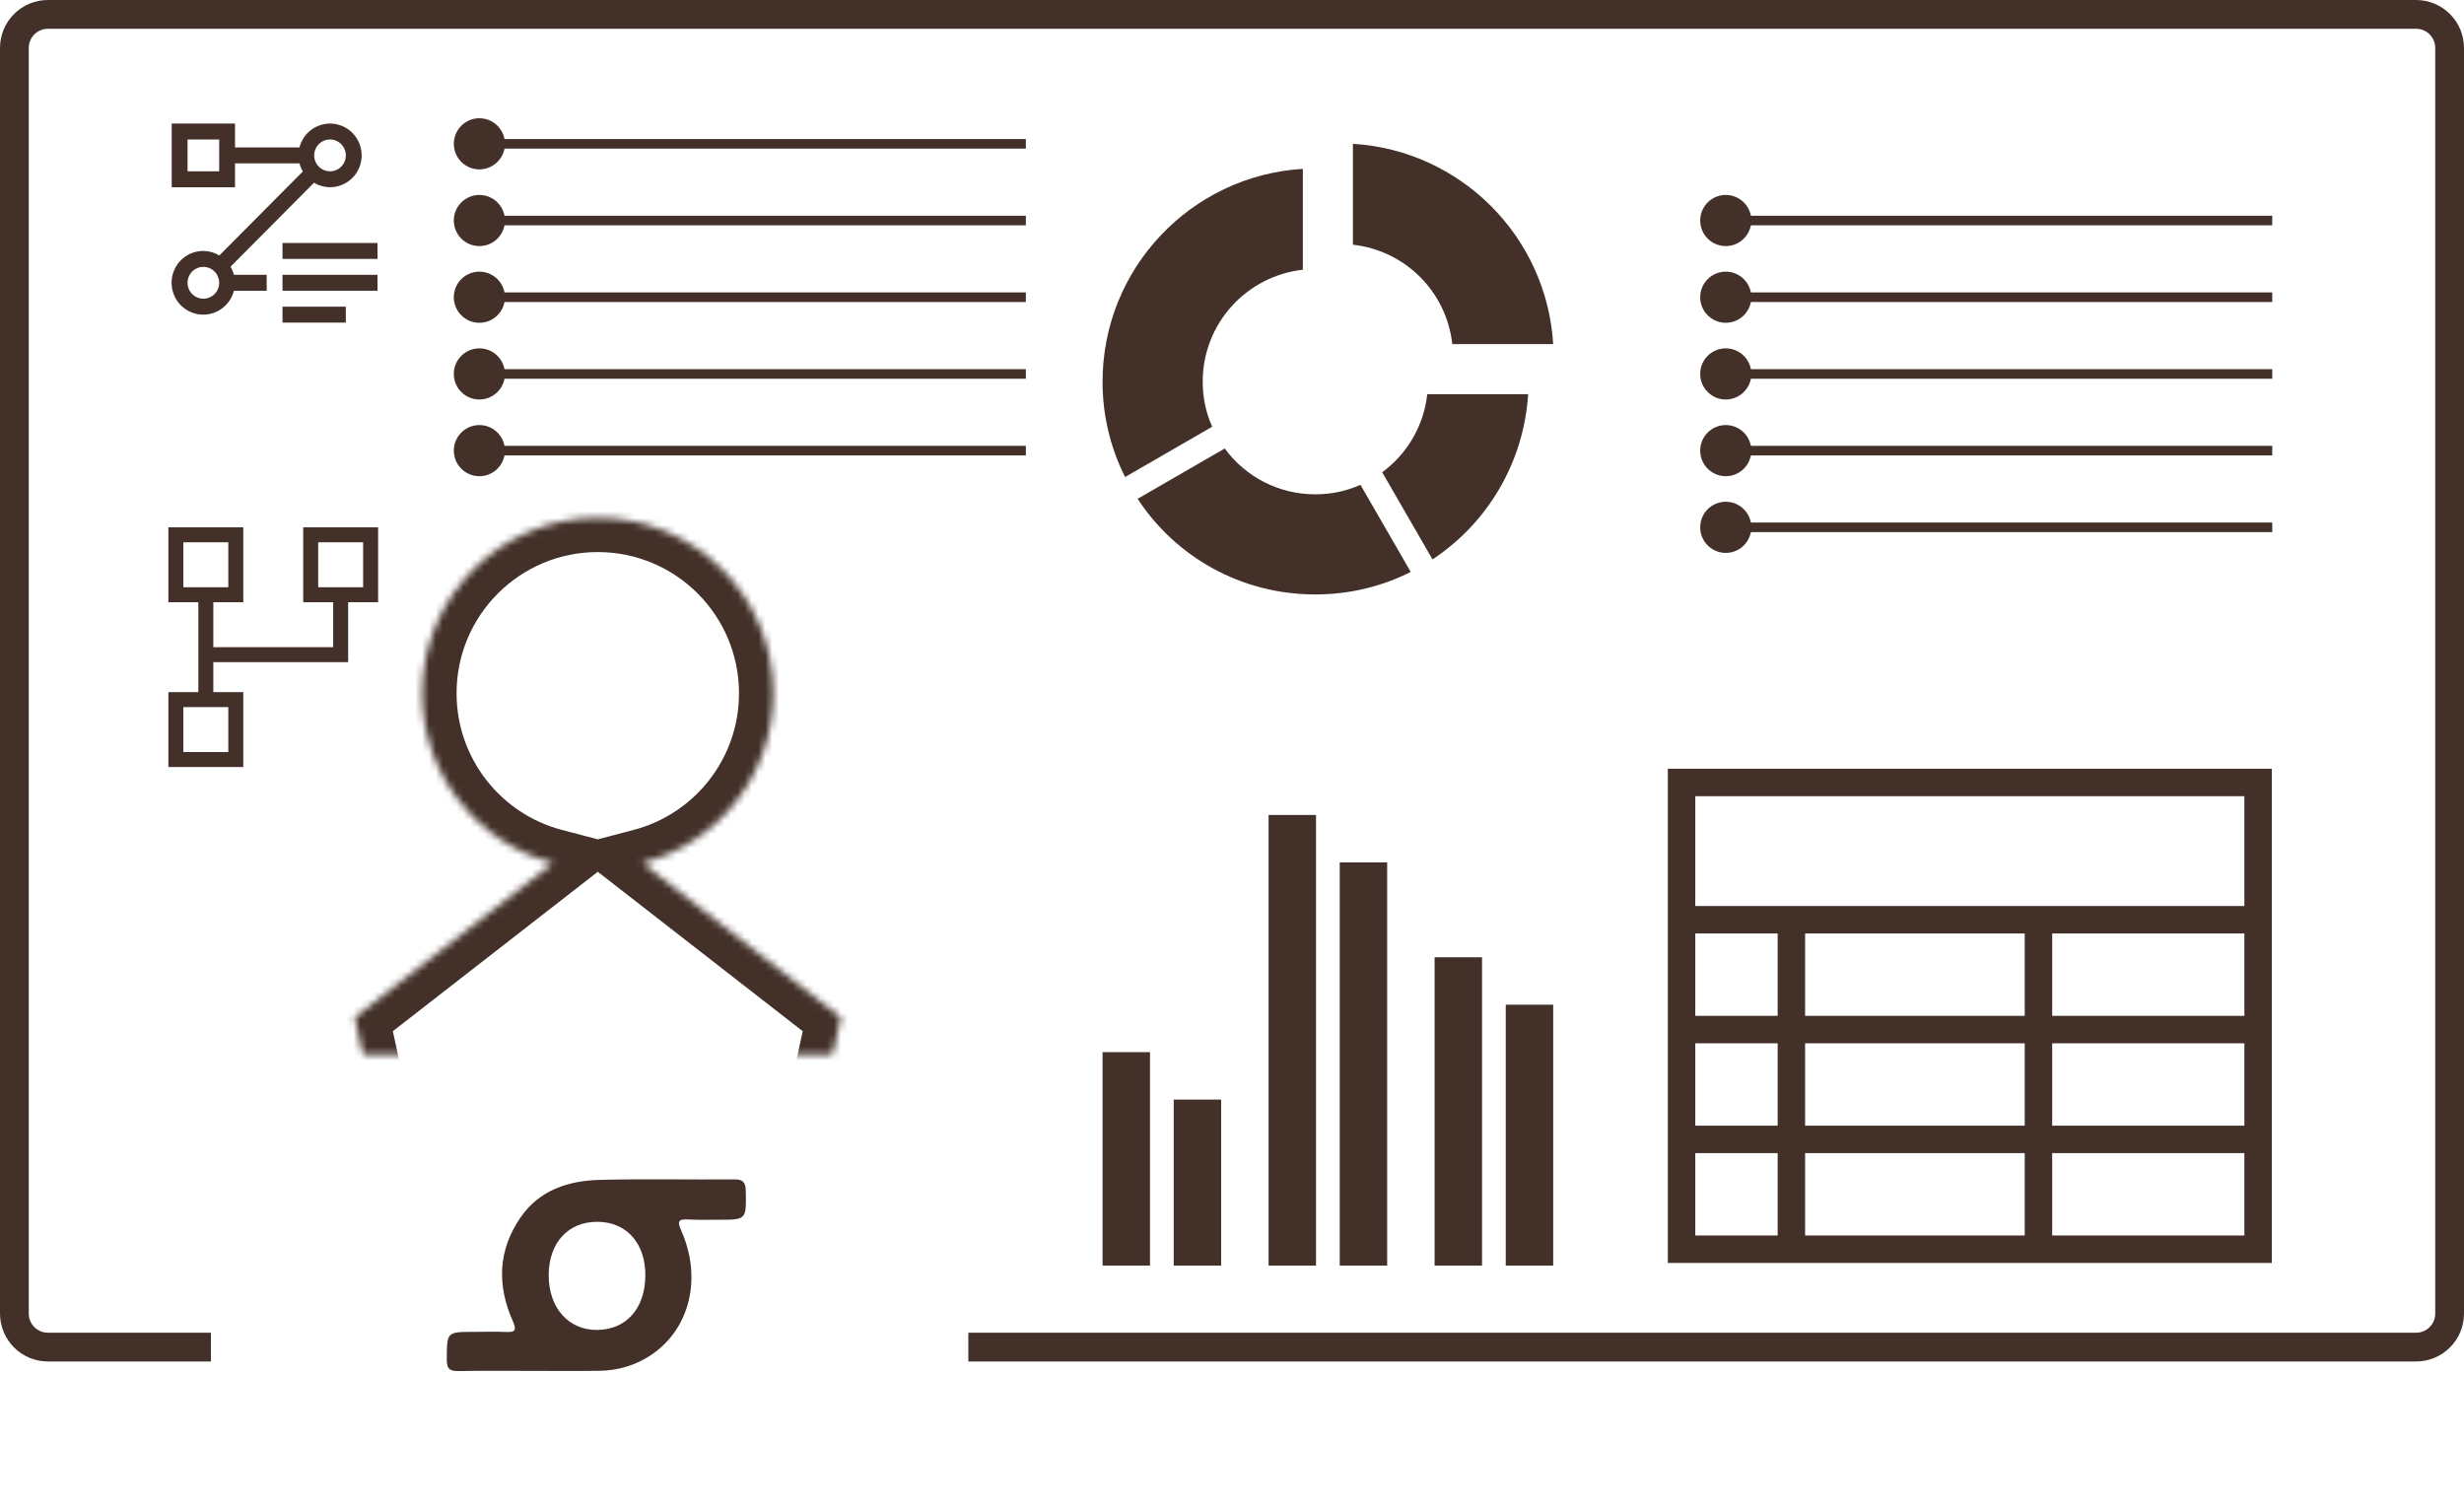 <svg width="359" height="220" viewBox="0 0 359 220" fill="none" xmlns="http://www.w3.org/2000/svg">
<mask id="mask0_173_1147" style="mask-type:alpha" maskUnits="userSpaceOnUse" x="29" y="47" width="115" height="107">
<rect x="31.835" y="49.994" width="109.545" height="101.163" fill="#D9D9D9" stroke="#433129" stroke-width="5"/>
</mask>
<g mask="url(#mask0_173_1147)">
<mask id="path-2-inside-1_173_1147" fill="white">
<path fill-rule="evenodd" clip-rule="evenodd" d="M93.609 125.744C104.579 122.864 112.671 112.88 112.671 101.006C112.671 86.882 101.22 75.432 87.096 75.432C72.971 75.432 61.521 86.882 61.521 101.006C61.521 112.88 69.613 122.864 80.583 125.744L51.685 148.221L87.096 311.505L122.507 148.221L93.609 125.744Z"/>
</mask>
<path d="M93.609 125.744L92.339 120.908L82.551 123.478L90.539 129.691L93.609 125.744ZM80.583 125.744L83.653 129.691L91.641 123.478L81.853 120.908L80.583 125.744ZM51.685 148.221L48.615 144.274L46.132 146.206L46.798 149.281L51.685 148.221ZM87.096 311.505L82.21 312.565H91.982L87.096 311.505ZM122.507 148.221L127.393 149.281L128.06 146.206L125.577 144.274L122.507 148.221ZM107.671 101.006C107.671 110.552 101.166 118.591 92.339 120.908L94.878 130.58C107.992 127.137 117.671 115.209 117.671 101.006H107.671ZM87.096 80.432C98.459 80.432 107.671 89.643 107.671 101.006H117.671C117.671 84.12 103.982 70.432 87.096 70.432V80.432ZM66.521 101.006C66.521 89.643 75.733 80.432 87.096 80.432V70.432C70.21 70.432 56.521 84.12 56.521 101.006H66.521ZM81.853 120.908C73.026 118.591 66.521 110.552 66.521 101.006H56.521C56.521 115.209 66.2 127.137 79.314 130.58L81.853 120.908ZM77.513 121.798L48.615 144.274L54.755 152.168L83.653 129.691L77.513 121.798ZM46.798 149.281L82.21 312.565L91.982 310.446L56.571 147.161L46.798 149.281ZM91.982 312.565L127.393 149.281L117.621 147.161L82.21 310.446L91.982 312.565ZM125.577 144.274L96.678 121.798L90.539 129.691L119.437 152.168L125.577 144.274Z" fill="#433129" mask="url(#path-2-inside-1_173_1147)"/>
</g>
<mask id="path-4-inside-2_173_1147" fill="white">
<rect x="29.335" y="152.261" width="115.104" height="67.051" rx="2"/>
</mask>
<rect x="29.335" y="152.261" width="115.104" height="67.051" rx="2" stroke="#433129" stroke-width="6" mask="url(#path-4-inside-2_173_1147)"/>
<path d="M77.318 199.728C73.85 199.728 70.383 199.684 66.917 199.753C65.666 199.777 65.085 199.579 65.095 198.093C65.123 194.042 65.044 194.042 69.109 194.042C70.634 194.042 72.163 193.98 73.685 194.058C75.114 194.132 75.294 193.78 74.701 192.443C72.397 187.256 72.559 182.15 75.824 177.394C78.59 173.368 82.817 172.014 87.406 171.898C93.919 171.733 100.441 171.88 106.958 171.828C108.209 171.818 108.632 172.19 108.657 173.476C108.739 177.717 108.788 177.717 104.612 177.707C103.155 177.704 101.695 177.756 100.245 177.668C98.73 177.575 98.705 178.035 99.266 179.308C102.348 186.287 100.482 193.721 94.77 197.472C92.512 198.955 89.991 199.681 87.301 199.717C83.974 199.761 80.645 199.727 77.317 199.728H77.318ZM79.945 185.749C79.924 190.536 82.833 193.814 87.053 193.762C91.258 193.709 93.996 190.605 94.027 185.854C94.058 181.136 91.292 178.027 87.044 178.007C82.782 177.987 79.967 181.059 79.945 185.748V185.749Z" fill="#433129"/>
<path d="M208.715 81.5L201.384 68.807C204.958 66.181 207.439 62.096 207.949 57.427H222.648C222.347 62.245 220.932 66.926 218.514 71.103C216.096 75.281 212.742 78.84 208.715 81.5ZM197.116 35.652V20.953C212.8 21.901 225.347 34.449 226.296 50.133H211.597C211.189 46.432 209.533 42.981 206.9 40.349C204.268 37.716 200.817 36.06 197.116 35.652ZM175.232 55.604C175.232 57.938 175.706 60.163 176.618 62.169L163.925 69.5C161.754 65.19 160.629 60.429 160.642 55.604C160.642 39.081 173.554 25.585 189.822 24.601V39.3C181.615 40.212 175.232 47.142 175.232 55.604ZM191.645 86.607C180.812 86.607 171.293 81.136 165.749 72.674L178.442 65.342C179.96 67.417 181.948 69.104 184.243 70.264C186.537 71.424 189.074 72.025 191.645 72.017C193.98 72.017 196.204 71.543 198.211 70.631L205.542 83.324C201.347 85.44 196.642 86.607 191.645 86.607Z" fill="#433129"/>
<path d="M41.162 35.4H55V37.72H41.162V35.4ZM41.162 40.04H55V42.36H41.162V40.04ZM41.162 44.68H50.387V47H41.162V44.68Z" fill="#433129"/>
<path d="M48.081 18C47.061 18.003 46.071 18.346 45.266 18.976C44.461 19.606 43.886 20.486 43.632 21.48H34.243V18H25.017V27.28H34.243V23.8H43.632C43.739 24.215 43.904 24.613 44.122 24.982L31.958 37.218C31.255 36.792 30.451 36.564 29.63 36.56C28.767 36.557 27.919 36.797 27.185 37.254C26.451 37.712 25.859 38.367 25.477 39.145C25.095 39.924 24.937 40.795 25.023 41.66C25.108 42.524 25.433 43.347 25.961 44.035C26.488 44.722 27.197 45.247 28.006 45.55C28.816 45.852 29.693 45.92 30.539 45.745C31.385 45.571 32.165 45.161 32.791 44.563C33.417 43.964 33.863 43.201 34.079 42.36H38.855V40.04H34.079C33.972 39.625 33.807 39.227 33.589 38.858L45.753 26.622C46.456 27.048 47.26 27.276 48.081 27.28C49.304 27.28 50.477 26.791 51.343 25.921C52.208 25.051 52.694 23.871 52.694 22.64C52.694 21.409 52.208 20.229 51.343 19.359C50.477 18.489 49.304 18 48.081 18ZM31.936 24.96H27.324V20.32H31.936V24.96ZM29.63 43.52C29.174 43.52 28.728 43.384 28.349 43.129C27.969 42.874 27.674 42.512 27.499 42.088C27.325 41.664 27.279 41.197 27.368 40.747C27.457 40.297 27.677 39.884 27.999 39.559C28.322 39.235 28.733 39.014 29.18 38.925C29.627 38.835 30.091 38.881 30.513 39.057C30.934 39.232 31.294 39.53 31.548 39.911C31.801 40.293 31.936 40.741 31.936 41.2C31.936 41.815 31.693 42.405 31.26 42.84C30.828 43.275 30.241 43.519 29.63 43.52ZM48.081 24.96C47.625 24.96 47.179 24.824 46.8 24.569C46.42 24.314 46.125 23.952 45.95 23.528C45.776 23.104 45.73 22.637 45.819 22.187C45.908 21.737 46.127 21.324 46.45 21C46.773 20.675 47.184 20.454 47.631 20.365C48.078 20.275 48.542 20.321 48.964 20.497C49.385 20.672 49.745 20.97 49.999 21.351C50.252 21.733 50.387 22.181 50.387 22.64C50.387 23.255 50.144 23.845 49.711 24.28C49.279 24.715 48.692 24.959 48.081 24.96Z" fill="#433129"/>
<path fill-rule="evenodd" clip-rule="evenodd" d="M251.44 80.554C249.383 80.554 247.715 78.886 247.715 76.829C247.715 74.771 249.383 73.103 251.44 73.103C253.258 73.103 254.773 74.407 255.1 76.13L331.063 76.13L331.063 77.527L255.1 77.527C254.773 79.25 253.258 80.554 251.44 80.554Z" fill="#433129"/>
<path fill-rule="evenodd" clip-rule="evenodd" d="M251.44 69.378C249.383 69.378 247.715 67.71 247.715 65.653C247.715 63.596 249.383 61.928 251.44 61.928C253.258 61.928 254.773 63.231 255.1 64.955L331.063 64.955L331.063 66.352L255.1 66.352C254.773 68.075 253.258 69.378 251.44 69.378Z" fill="#433129"/>
<path fill-rule="evenodd" clip-rule="evenodd" d="M251.44 58.203C249.383 58.203 247.715 56.535 247.715 54.478C247.715 52.421 249.383 50.753 251.44 50.753C253.258 50.753 254.773 52.056 255.1 53.78L331.063 53.78L331.063 55.177L255.1 55.177C254.773 56.9 253.258 58.203 251.44 58.203Z" fill="#433129"/>
<path fill-rule="evenodd" clip-rule="evenodd" d="M251.44 47.028C249.383 47.028 247.715 45.36 247.715 43.303C247.715 41.246 249.383 39.578 251.44 39.578C253.258 39.578 254.773 40.881 255.1 42.605L331.063 42.605L331.063 44.001L255.1 44.001C254.773 45.725 253.258 47.028 251.44 47.028Z" fill="#433129"/>
<path fill-rule="evenodd" clip-rule="evenodd" d="M251.44 35.853C249.383 35.853 247.715 34.185 247.715 32.128C247.715 30.071 249.383 28.403 251.44 28.403C253.258 28.403 254.773 29.706 255.1 31.43L331.062 31.43L331.062 32.827L255.1 32.827C254.773 34.55 253.258 35.853 251.44 35.853Z" fill="#433129"/>
<path fill-rule="evenodd" clip-rule="evenodd" d="M69.845 69.379C67.787 69.379 66.12 67.711 66.12 65.653C66.12 63.596 67.787 61.928 69.845 61.928C71.663 61.928 73.177 63.232 73.504 64.955L149.467 64.955L149.467 66.352L73.504 66.352C73.177 68.075 71.663 69.379 69.845 69.379Z" fill="#433129"/>
<path fill-rule="evenodd" clip-rule="evenodd" d="M69.845 58.203C67.787 58.203 66.12 56.536 66.12 54.478C66.12 52.421 67.787 50.753 69.845 50.753C71.663 50.753 73.177 52.057 73.504 53.78L149.467 53.78L149.467 55.177L73.504 55.177C73.177 56.9 71.663 58.203 69.845 58.203Z" fill="#433129"/>
<path fill-rule="evenodd" clip-rule="evenodd" d="M69.845 47.028C67.787 47.028 66.12 45.36 66.12 43.303C66.12 41.246 67.787 39.578 69.845 39.578C71.663 39.578 73.177 40.881 73.504 42.605L149.467 42.605L149.467 44.002L73.504 44.002C73.177 45.725 71.663 47.028 69.845 47.028Z" fill="#433129"/>
<path fill-rule="evenodd" clip-rule="evenodd" d="M69.845 35.853C67.787 35.853 66.12 34.186 66.12 32.128C66.12 30.071 67.787 28.403 69.845 28.403C71.663 28.403 73.177 29.706 73.504 31.43L149.467 31.43L149.467 32.827L73.504 32.827C73.177 34.55 71.663 35.853 69.845 35.853Z" fill="#433129"/>
<path fill-rule="evenodd" clip-rule="evenodd" d="M69.845 24.678C67.787 24.678 66.12 23.01 66.12 20.953C66.12 18.896 67.787 17.228 69.845 17.228C71.663 17.228 73.177 18.531 73.504 20.255L149.467 20.255L149.467 21.651L73.504 21.651C73.177 23.375 71.663 24.678 69.845 24.678Z" fill="#433129"/>
<path d="M160.642 153.29H167.553V184.389H160.642V153.29ZM171.008 160.201H177.919V184.389H171.008V160.201ZM209.018 139.468H215.929V184.389H209.018V139.468ZM219.385 146.379H226.296V184.389H219.385V146.379ZM184.83 118.735H191.741V184.389H184.83V118.735ZM195.197 125.646H202.108V184.389H195.197V125.646Z" fill="#433129"/>
<g clip-path="url(#clip0_173_1147)">
<path d="M44.177 76.829H55.09V87.742H50.724V96.473H31.081V100.838H35.446V111.751H24.533V100.838H28.898V87.742H24.533V76.829H35.446V87.742H31.081V94.29H48.542V87.742H44.177V76.829ZM26.715 85.559H33.263V79.011H26.715V85.559ZM33.263 109.568V103.02H26.715V109.568H33.263ZM52.907 85.559V79.011H46.359V85.559H52.907Z" fill="#433129"/>
</g>
<path fill-rule="evenodd" clip-rule="evenodd" d="M6.984 4.191H352.016C353.559 4.191 354.809 5.441 354.809 6.984V191.374C354.809 192.917 353.559 194.167 352.016 194.167H141.086V198.358H352.016C355.873 198.358 359 195.231 359 191.374V6.984C359 3.127 355.873 0 352.016 0H6.984C3.127 0 0 3.127 0 6.984V191.374C0 195.231 3.127 198.358 6.984 198.358H30.732V194.167H6.984C5.441 194.167 4.191 192.917 4.191 191.374V6.984C4.191 5.441 5.441 4.191 6.984 4.191Z" fill="#433129"/>
<path d="M243 184H331V112H243V184ZM263 180V168H295V180H263ZM295 148H263V136H295V148ZM295 152V164H263V152H295ZM327 180H299V168H327V180ZM327 164H299V152H327V164ZM327 148H299V136H327V148ZM247 116H327V132H247V116ZM247 136H259V148H247V136ZM247 152H259V164H247V152ZM247 168H259V180H247V168Z" fill="#433129"/>
<defs>
<clipPath id="clip0_173_1147">
<rect width="34.922" height="34.922" fill="white" transform="translate(22.35 76.829)"/>
</clipPath>
</defs>
</svg>
